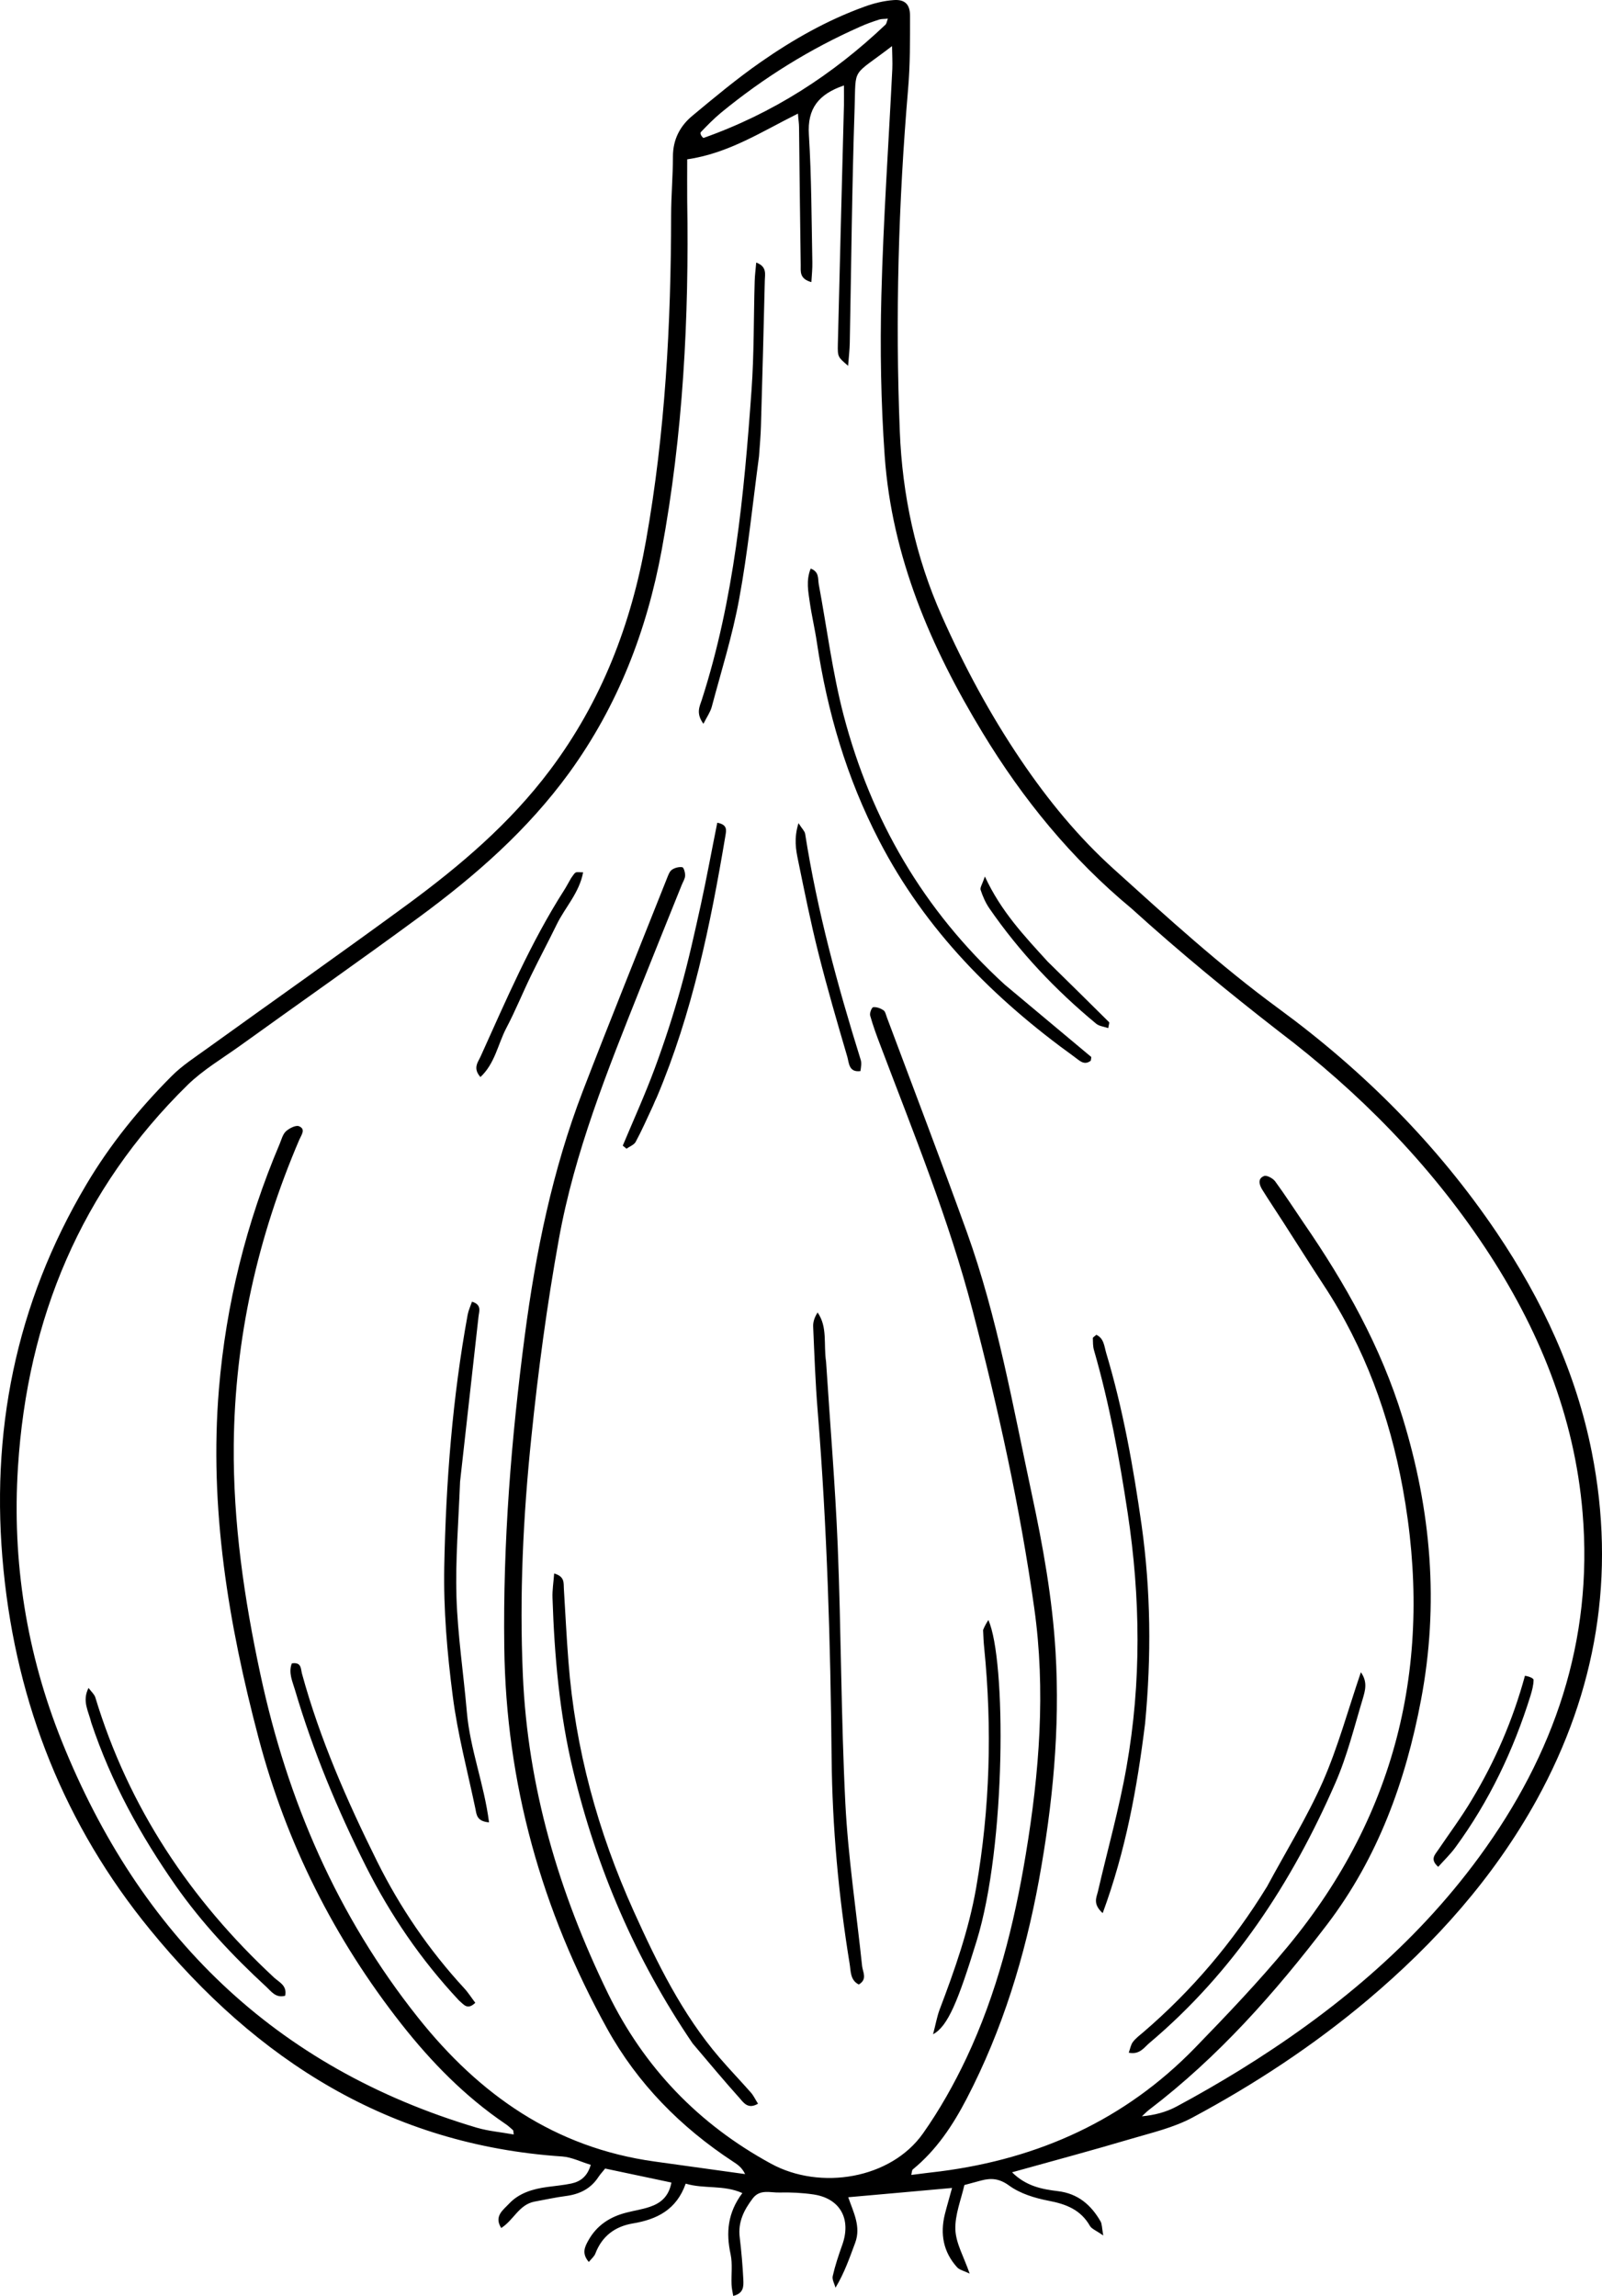 <?xml version="1.0" encoding="UTF-8" standalone="no"?>
<!-- Generator: Adobe Adobe Illustrator 24.2.0, SVG Export Plug-In . SVG Version: 6.00 Build 0)  -->

<svg
   version="1.1"
   id="Layer_1"
   x="0px"
   y="0px"
   width="115.596"
   height="165.666"
   viewBox="0 0 115.596 165.666"
   xml:space="preserve"
   sodipodi:docname="ajo.svg"
   inkscape:version="1.4 (e7c3feb1, 2024-10-09)"
   xmlns:inkscape="http://www.inkscape.org/namespaces/inkscape"
   xmlns:sodipodi="http://sodipodi.sourceforge.net/DTD/sodipodi-0.dtd"
   xmlns="http://www.w3.org/2000/svg"
   xmlns:svg="http://www.w3.org/2000/svg"><defs
   id="defs17" /><sodipodi:namedview
   id="namedview17"
   pagecolor="#ffffff"
   bordercolor="#000000"
   borderopacity="0.25"
   inkscape:showpageshadow="2"
   inkscape:pageopacity="0.0"
   inkscape:pagecheckerboard="0"
   inkscape:deskcolor="#d1d1d1"
   inkscape:zoom="1.6816667"
   inkscape:cx="50.545094"
   inkscape:cy="105.55005"
   inkscape:window-width="1200"
   inkscape:window-height="1186"
   inkscape:window-x="0"
   inkscape:window-y="0"
   inkscape:window-maximized="0"
   inkscape:current-layer="Layer_1" />
<g
   id="g17"
   transform="translate(-249.273,-194.314)">
	<g
   id="g16">
		<path
   d="m 285.44,355.08 c -0.54,-0.85 0.14,-1.3 0.56,-1.75 0.73,-0.78 1.73,-1.07 2.76,-1.21 0.58,-0.08 1.17,-0.13 1.74,-0.25 0.64,-0.14 1.15,-0.49 1.4,-1.35 -0.71,-0.21 -1.37,-0.55 -2.05,-0.6 -12.46,-0.83 -22.06,-6.95 -29.75,-16.37 -6.15,-7.52 -9.61,-16.24 -10.57,-25.92 -0.99,-9.91 0.86,-19.23 5.97,-27.84 1.7,-2.87 3.79,-5.45 6.14,-7.81 0.78,-0.79 1.74,-1.4 2.65,-2.06 4.79,-3.45 9.62,-6.85 14.38,-10.34 3.82,-2.81 7.4,-5.85 10.29,-9.7 3.73,-4.97 5.86,-10.53 6.93,-16.57 1.38,-7.76 1.8,-15.59 1.81,-23.46 0,-1.41 0.13,-2.83 0.13,-4.24 0,-1.23 0.51,-2.2 1.4,-2.94 1.61,-1.34 3.23,-2.69 4.94,-3.88 2.32,-1.62 4.79,-3.02 7.47,-3.99 0.68,-0.25 1.41,-0.43 2.12,-0.48 0.81,-0.06 1.18,0.31 1.18,1.14 0,1.75 0.01,3.52 -0.14,5.26 -0.7,8.23 -0.93,16.48 -0.6,24.72 0.18,4.59 1.14,9.09 3.04,13.34 1.61,3.62 3.48,7.1 5.7,10.38 1.95,2.88 4.13,5.55 6.73,7.89 3.84,3.47 7.65,6.95 11.84,10.02 6.14,4.5 11.48,9.84 15.76,16.18 3.28,4.86 5.73,10.1 6.87,15.88 1.74,8.83 0.35,17.18 -3.98,25.05 -3.11,5.63 -7.32,10.33 -12.22,14.46 -3.9,3.28 -8.14,6.07 -12.62,8.47 -1.36,0.73 -2.92,1.09 -4.41,1.53 -2.8,0.83 -5.62,1.59 -8.61,2.42 1.02,1.01 2.16,1.22 3.3,1.36 1.45,0.17 2.4,0.99 3.09,2.19 0.1,0.18 0.09,0.43 0.19,1.01 -0.51,-0.36 -0.83,-0.47 -0.96,-0.69 -0.67,-1.18 -1.74,-1.58 -3,-1.82 -0.98,-0.19 -2.03,-0.51 -2.83,-1.09 -0.7,-0.51 -1.28,-0.56 -2.01,-0.37 -0.38,0.1 -0.75,0.2 -1.22,0.33 -0.24,1.06 -0.69,2.15 -0.65,3.22 0.04,0.99 0.61,1.95 1.03,3.17 -0.41,-0.2 -0.73,-0.26 -0.91,-0.46 -0.99,-1.1 -1.23,-2.4 -0.88,-3.82 0.15,-0.6 0.33,-1.19 0.52,-1.9 -2.56,0.23 -4.97,0.45 -7.49,0.67 0.36,1.06 0.94,2.11 0.5,3.29 -0.4,1.07 -0.77,2.16 -1.42,3.24 -0.07,-0.28 -0.26,-0.59 -0.2,-0.84 0.17,-0.75 0.42,-1.5 0.68,-2.23 0.68,-1.87 -0.13,-3.37 -2.06,-3.66 -0.81,-0.12 -1.65,-0.16 -2.47,-0.14 -0.65,0.02 -1.39,-0.26 -1.91,0.41 -0.64,0.84 -1.09,1.72 -0.95,2.83 0.12,1.01 0.21,2.03 0.26,3.05 0.02,0.46 0.04,0.99 -0.73,1.17 -0.05,-0.3 -0.11,-0.56 -0.12,-0.82 -0.03,-0.73 0.08,-1.49 -0.07,-2.19 -0.34,-1.56 -0.21,-3 0.85,-4.41 -1.36,-0.61 -2.74,-0.28 -4.09,-0.68 -0.66,1.88 -2.07,2.58 -3.81,2.87 -1.3,0.22 -2.23,0.92 -2.71,2.18 -0.07,0.19 -0.26,0.35 -0.47,0.6 -0.53,-0.61 -0.29,-1.09 -0.04,-1.54 0.6,-1.09 1.56,-1.72 2.75,-2.02 0.57,-0.15 1.15,-0.23 1.7,-0.42 0.77,-0.26 1.36,-0.73 1.55,-1.75 -1.58,-0.33 -3.14,-0.66 -4.78,-1.01 -0.15,0.19 -0.35,0.4 -0.5,0.63 -0.55,0.83 -1.34,1.22 -2.32,1.35 -0.77,0.1 -1.53,0.27 -2.3,0.41 -1.11,0.23 -1.48,1.33 -2.38,1.9 z m 45.47,-95.22 c -4.33,-3.59 -7.83,-7.88 -10.74,-12.68 -3.74,-6.17 -6.54,-12.68 -7.06,-19.96 -0.27,-3.84 -0.34,-7.71 -0.24,-11.56 0.14,-5.46 0.52,-10.91 0.79,-16.37 0.02,-0.5 -0.01,-1 -0.02,-1.65 -2.94,2.26 -2.6,1.43 -2.7,4.45 -0.19,5.66 -0.24,11.32 -0.35,16.98 -0.01,0.5 -0.07,1 -0.12,1.64 -0.73,-0.63 -0.76,-0.63 -0.74,-1.55 0.14,-5.76 0.29,-11.51 0.44,-17.27 0.01,-0.45 0,-0.91 0,-1.41 -1.84,0.63 -2.65,1.67 -2.53,3.55 0.19,3.07 0.19,6.14 0.25,9.22 0.01,0.45 -0.04,0.9 -0.07,1.42 -0.89,-0.24 -0.76,-0.8 -0.77,-1.24 -0.05,-3.32 -0.08,-6.63 -0.12,-9.95 0,-0.27 -0.05,-0.54 -0.08,-0.97 -2.63,1.31 -5.01,2.87 -7.99,3.3 0,1.04 -0.01,2.01 0,2.98 0.14,8.46 -0.3,16.88 -1.84,25.21 -1.08,5.83 -3.15,11.21 -6.67,16.07 -3.01,4.14 -6.76,7.42 -10.82,10.41 -4.28,3.15 -8.64,6.2 -12.96,9.31 -1.27,0.91 -2.64,1.72 -3.75,2.8 -7.71,7.56 -11.57,16.89 -12.25,27.57 -0.44,6.82 0.62,13.46 3.16,19.79 5.61,13.96 15.35,23.55 29.94,27.89 0.85,0.25 1.74,0.32 2.67,0.49 -0.03,-0.22 -0.02,-0.29 -0.05,-0.31 -0.18,-0.16 -0.36,-0.33 -0.56,-0.46 -2.9,-1.97 -5.31,-4.43 -7.47,-7.17 -4.87,-6.19 -8.32,-13.06 -10.33,-20.67 -2.18,-8.26 -3.57,-16.61 -2.86,-25.18 0.51,-6.12 1.98,-12.02 4.38,-17.68 0.13,-0.31 0.22,-0.69 0.45,-0.91 0.24,-0.22 0.72,-0.47 0.95,-0.37 0.5,0.21 0.18,0.61 0.02,0.97 -3.01,7.03 -4.66,14.36 -4.73,22.03 -0.05,5.59 0.75,11.09 1.92,16.54 1.95,9.11 5.54,17.44 11.38,24.78 4.44,5.58 9.87,9.38 17.05,10.38 2.18,0.3 4.36,0.61 6.55,0.91 -0.24,-0.49 -0.55,-0.69 -0.87,-0.9 -3.78,-2.48 -6.89,-5.63 -9.08,-9.58 -4.74,-8.56 -7.31,-17.74 -7.43,-27.55 -0.1,-7.53 0.5,-15.02 1.48,-22.48 0.79,-6.02 2,-11.94 4.18,-17.62 1.98,-5.14 4.05,-10.25 6.08,-15.37 0.09,-0.22 0.18,-0.5 0.36,-0.62 0.2,-0.14 0.51,-0.22 0.75,-0.18 0.1,0.02 0.21,0.4 0.2,0.61 -0.01,0.23 -0.16,0.45 -0.25,0.68 -1,2.49 -2.01,4.98 -3,7.47 -2.35,5.9 -4.73,11.8 -5.86,18.07 -0.86,4.75 -1.5,9.54 -1.99,14.34 -0.59,5.68 -0.86,11.37 -0.61,17.1 0.35,8.15 2.61,15.74 6.15,23.01 2.61,5.34 6.53,9.42 11.76,12.27 3.56,1.94 8.64,1.1 10.96,-2.18 1.2,-1.7 2.24,-3.55 3.13,-5.43 2.2,-4.67 3.45,-9.63 4.29,-14.71 0.98,-5.9 1.45,-11.84 0.61,-17.78 -1.02,-7.25 -2.6,-14.4 -4.45,-21.48 -1.7,-6.53 -4.25,-12.77 -6.63,-19.06 -0.28,-0.73 -0.55,-1.46 -0.76,-2.21 -0.05,-0.18 0.12,-0.59 0.22,-0.6 0.24,-0.03 0.53,0.08 0.74,0.22 0.14,0.09 0.18,0.34 0.25,0.52 1.93,5.16 3.9,10.31 5.77,15.49 2.2,6.13 3.32,12.53 4.68,18.88 0.81,3.77 1.49,7.56 1.72,11.42 0.33,5.54 -0.21,11.02 -1.2,16.46 -1.01,5.5 -2.63,10.8 -5.22,15.78 -1,1.92 -2.18,3.7 -3.88,5.09 -0.07,0.06 -0.07,0.22 -0.11,0.4 0.76,-0.1 1.44,-0.18 2.11,-0.26 7.11,-0.92 13.31,-3.72 18.34,-8.89 2.31,-2.38 4.61,-4.79 6.72,-7.34 8.01,-9.69 10.53,-20.84 8.29,-33.07 -0.95,-5.2 -2.76,-10.17 -5.7,-14.64 -0.99,-1.51 -1.95,-3.04 -2.93,-4.56 -0.5,-0.78 -1.02,-1.55 -1.51,-2.34 -0.22,-0.36 -0.34,-0.8 0.14,-0.98 0.2,-0.07 0.63,0.17 0.79,0.38 0.72,0.98 1.38,2.01 2.07,3.02 3,4.36 5.56,8.91 7.13,14.03 2.07,6.72 2.64,13.47 1.33,20.37 -1.11,5.88 -3.11,11.39 -6.77,16.2 -3.77,4.95 -7.87,9.58 -12.84,13.37 -0.19,0.14 -0.35,0.32 -0.53,0.48 0.9,-0.08 1.74,-0.3 2.49,-0.7 1.55,-0.83 3.07,-1.71 4.57,-2.63 6.66,-4.12 12.62,-9.03 17.28,-15.39 5.41,-7.39 8.23,-15.58 7.46,-24.81 -0.58,-7.02 -3.18,-13.34 -7.05,-19.17 -4.04,-6.08 -9.1,-11.21 -14.9,-15.61 -3.59,-2.79 -7.09,-5.66 -10.61,-8.85 z m -30.88,-55.59 c 4.98,-1.76 9.32,-4.55 13.14,-8.18 0.08,-0.08 0.09,-0.23 0.17,-0.43 -0.27,0.03 -0.46,0.01 -0.64,0.07 -0.46,0.15 -0.92,0.31 -1.36,0.51 -3.62,1.6 -6.96,3.68 -10.02,6.19 -0.52,0.43 -1,0.92 -1.47,1.41 -0.08,0.08 0.01,0.3 0.18,0.43 z"
   id="path1" />
		<path
   d="m 308.88,292.57 c 0.29,4.51 0.66,8.89 0.84,13.27 0.25,6.19 0.24,12.38 0.55,18.57 0.2,3.93 0.8,7.85 1.21,11.77 0.05,0.44 0.4,0.95 -0.24,1.33 -0.63,-0.32 -0.57,-0.97 -0.66,-1.5 -0.8,-4.91 -1.25,-9.86 -1.3,-14.84 -0.08,-8.34 -0.33,-16.67 -1,-24.98 -0.17,-2.04 -0.24,-4.09 -0.33,-6.13 -0.02,-0.34 0.09,-0.69 0.32,-1.04 0.73,1.05 0.42,2.27 0.61,3.55 z"
   id="path2" />
		<path
   d="m 299.25,341.76 c -4.13,-6.08 -6.93,-12.64 -8.62,-19.68 -0.99,-4.1 -1.35,-8.27 -1.49,-12.47 -0.02,-0.55 0.07,-1.1 0.12,-1.76 0.79,0.23 0.67,0.7 0.7,1.1 0.11,1.75 0.19,3.5 0.33,5.25 0.48,6.29 2.12,12.28 4.71,18.02 1.69,3.74 3.49,7.42 6.19,10.57 0.73,0.85 1.51,1.66 2.25,2.5 0.21,0.23 0.34,0.53 0.53,0.82 -0.7,0.42 -1.03,-0.05 -1.32,-0.39 -1.14,-1.27 -2.23,-2.58 -3.4,-3.96 z"
   id="path3" />
		<path
   d="m 321.76,265.35 c 2.13,1.79 4.19,3.5 6.24,5.22 0.04,0.03 -0.01,0.18 -0.02,0.28 -0.49,0.38 -0.83,-0.03 -1.16,-0.26 -5.81,-4.19 -10.75,-9.13 -14.1,-15.6 -2.35,-4.53 -3.75,-9.3 -4.5,-14.3 -0.14,-0.96 -0.37,-1.92 -0.51,-2.88 -0.11,-0.79 -0.29,-1.6 0.06,-2.47 0.63,0.24 0.51,0.73 0.58,1.12 0.59,3.16 0.99,6.38 1.8,9.48 1.98,7.53 5.75,14.05 11.61,19.41 z"
   id="path4" />
		<path
   d="m 331.9,318.67 c -0.58,4.69 -1.4,9.18 -3.06,13.69 -0.74,-0.67 -0.44,-1.14 -0.34,-1.58 0.69,-2.99 1.53,-5.95 2.06,-8.97 1.08,-6.1 1.01,-12.22 0.08,-18.35 -0.6,-3.96 -1.32,-7.88 -2.43,-11.73 -0.08,-0.27 -0.07,-0.57 -0.08,-0.86 0,-0.06 0.12,-0.12 0.25,-0.24 0.55,0.25 0.57,0.82 0.71,1.3 1.22,4.07 1.96,8.24 2.56,12.45 0.66,4.72 0.71,9.43 0.25,14.29 z"
   id="path5" />
		<path
   d="m 282.47,301.23 c -0.11,2.87 -0.34,5.6 -0.26,8.32 0.09,2.77 0.51,5.53 0.75,8.3 0.23,2.67 1.25,5.21 1.6,7.96 -0.89,-0.07 -0.9,-0.57 -0.98,-0.97 -0.57,-2.72 -1.29,-5.41 -1.64,-8.16 -0.4,-3.09 -0.67,-6.22 -0.61,-9.33 0.12,-6.09 0.59,-12.17 1.69,-18.18 0.06,-0.31 0.2,-0.61 0.31,-0.93 0.73,0.22 0.51,0.7 0.47,1.09 -0.44,3.92 -0.88,7.84 -1.33,11.9 z"
   id="path6" />
		<path
   d="m 340.7,330.44 c 1.39,-2.58 2.89,-5 4.03,-7.58 1.09,-2.49 1.81,-5.15 2.74,-7.88 0.51,0.71 0.3,1.34 0.14,1.9 -0.62,2.05 -1.13,4.15 -1.99,6.11 -3.14,7.19 -7.36,13.64 -13.42,18.75 -0.38,0.32 -0.69,0.85 -1.48,0.69 0.11,-0.3 0.15,-0.57 0.29,-0.76 0.2,-0.27 0.48,-0.48 0.74,-0.7 3.52,-3.02 6.48,-6.5 8.95,-10.53 z"
   id="path7" />
		<path
   d="m 304.04,227.25 c -0.47,3.52 -0.81,6.92 -1.43,10.28 -0.48,2.63 -1.29,5.2 -1.98,7.79 -0.1,0.37 -0.34,0.71 -0.6,1.22 -0.55,-0.75 -0.28,-1.24 -0.12,-1.72 2.34,-7.26 3.05,-14.79 3.59,-22.34 0.19,-2.63 0.15,-5.27 0.23,-7.9 0.01,-0.41 0.07,-0.82 0.11,-1.32 0.79,0.29 0.63,0.85 0.62,1.28 -0.08,3.51 -0.18,7.02 -0.28,10.53 -0.02,0.68 -0.08,1.36 -0.14,2.18 z"
   id="path8" />
		<path
   d="m 320.21,311.93 c 0.12,-0.3 0.23,-0.48 0.38,-0.72 1.29,2.83 1.29,16.25 -0.85,23.17 -1.33,4.32 -2.07,6.15 -3.14,6.72 0.19,-0.71 0.28,-1.26 0.47,-1.77 1.09,-2.87 2.11,-5.76 2.64,-8.8 1,-5.75 1.16,-11.52 0.58,-17.32 -0.04,-0.38 -0.06,-0.77 -0.08,-1.28 z"
   id="path9" />
		<path
   d="m 282.39,338.66 c -2.75,-2.94 -4.94,-6.16 -6.71,-9.67 -2.06,-4.1 -3.82,-8.33 -5.12,-12.73 -0.18,-0.61 -0.49,-1.25 -0.23,-1.92 0.7,-0.11 0.64,0.38 0.73,0.73 1.29,4.72 3.25,9.18 5.42,13.55 1.66,3.34 3.74,6.39 6.27,9.14 0.31,0.33 0.55,0.72 0.82,1.07 -0.58,0.55 -0.82,0.13 -1.18,-0.17 z"
   id="path10" />
		<path
   d="m 255.86,318.62 c -0.2,-0.84 -0.68,-1.55 -0.2,-2.51 0.21,0.28 0.42,0.46 0.49,0.68 2.41,7.95 6.85,14.6 12.91,20.23 0.36,0.33 0.94,0.56 0.79,1.3 -0.68,0.19 -1.01,-0.32 -1.37,-0.65 -2.41,-2.22 -4.65,-4.61 -6.53,-7.29 -2.53,-3.62 -4.65,-7.45 -6.09,-11.76 z"
   id="path11" />
		<path
   d="m 296.39,274.11 c -0.44,0.94 -0.81,1.79 -1.25,2.6 -0.12,0.22 -0.44,0.33 -0.66,0.49 -0.09,-0.07 -0.18,-0.15 -0.27,-0.22 0.78,-1.86 1.61,-3.69 2.31,-5.58 0.71,-1.92 1.34,-3.86 1.89,-5.83 0.55,-1.97 0.99,-3.97 1.43,-5.96 0.43,-1.97 0.79,-3.95 1.19,-5.93 0.75,0.14 0.65,0.54 0.59,0.92 -1.08,6.44 -2.39,12.82 -4.95,18.88 -0.09,0.17 -0.16,0.35 -0.28,0.63 z"
   id="path12" />
		<path
   d="m 311.36,271.6 c -0.85,0.11 -0.82,-0.59 -0.95,-1.04 -0.73,-2.48 -1.45,-4.96 -2.08,-7.46 -0.56,-2.22 -1.01,-4.47 -1.47,-6.71 -0.16,-0.77 -0.31,-1.58 0.03,-2.68 0.27,0.42 0.45,0.58 0.48,0.77 0.87,5.55 2.34,10.96 4.01,16.31 0.07,0.23 0.03,0.48 -0.02,0.81 z"
   id="path13" />
		<path
   d="m 290.48,257.68 c 0.15,-0.2 0.22,-0.35 0.34,-0.41 0.11,-0.05 0.27,-0.01 0.53,-0.01 -0.28,1.49 -1.3,2.52 -1.9,3.75 -0.6,1.23 -1.24,2.43 -1.84,3.66 -0.62,1.27 -1.15,2.59 -1.81,3.84 -0.6,1.15 -0.81,2.54 -1.86,3.52 -0.57,-0.64 -0.17,-1.08 0.01,-1.48 1.85,-4.09 3.61,-8.22 6.04,-12.02 0.16,-0.25 0.29,-0.51 0.49,-0.85 z"
   id="path14" />
		<path
   d="m 359.31,315.23 c 0.26,0.04 0.62,0.17 0.62,0.3 0,0.38 -0.11,0.77 -0.22,1.14 -1.23,3.94 -2.98,7.62 -5.43,10.96 -0.36,0.49 -0.81,0.92 -1.23,1.39 -0.61,-0.54 -0.24,-0.87 -0.01,-1.21 0.82,-1.21 1.7,-2.39 2.44,-3.64 1.67,-2.77 2.95,-5.72 3.83,-8.94 z"
   id="path15" />
		<path
   d="m 324.87,263.7 c 1.53,1.5 2.98,2.93 4.43,4.37 0.04,0.04 -0.02,0.18 -0.06,0.43 -0.31,-0.11 -0.65,-0.14 -0.86,-0.31 -2.95,-2.44 -5.55,-5.19 -7.73,-8.35 -0.27,-0.4 -0.47,-0.86 -0.62,-1.32 -0.05,-0.16 0.12,-0.4 0.31,-0.96 1.17,2.53 2.84,4.28 4.53,6.14 z"
   id="path16" />
	</g>
</g>
</svg>
